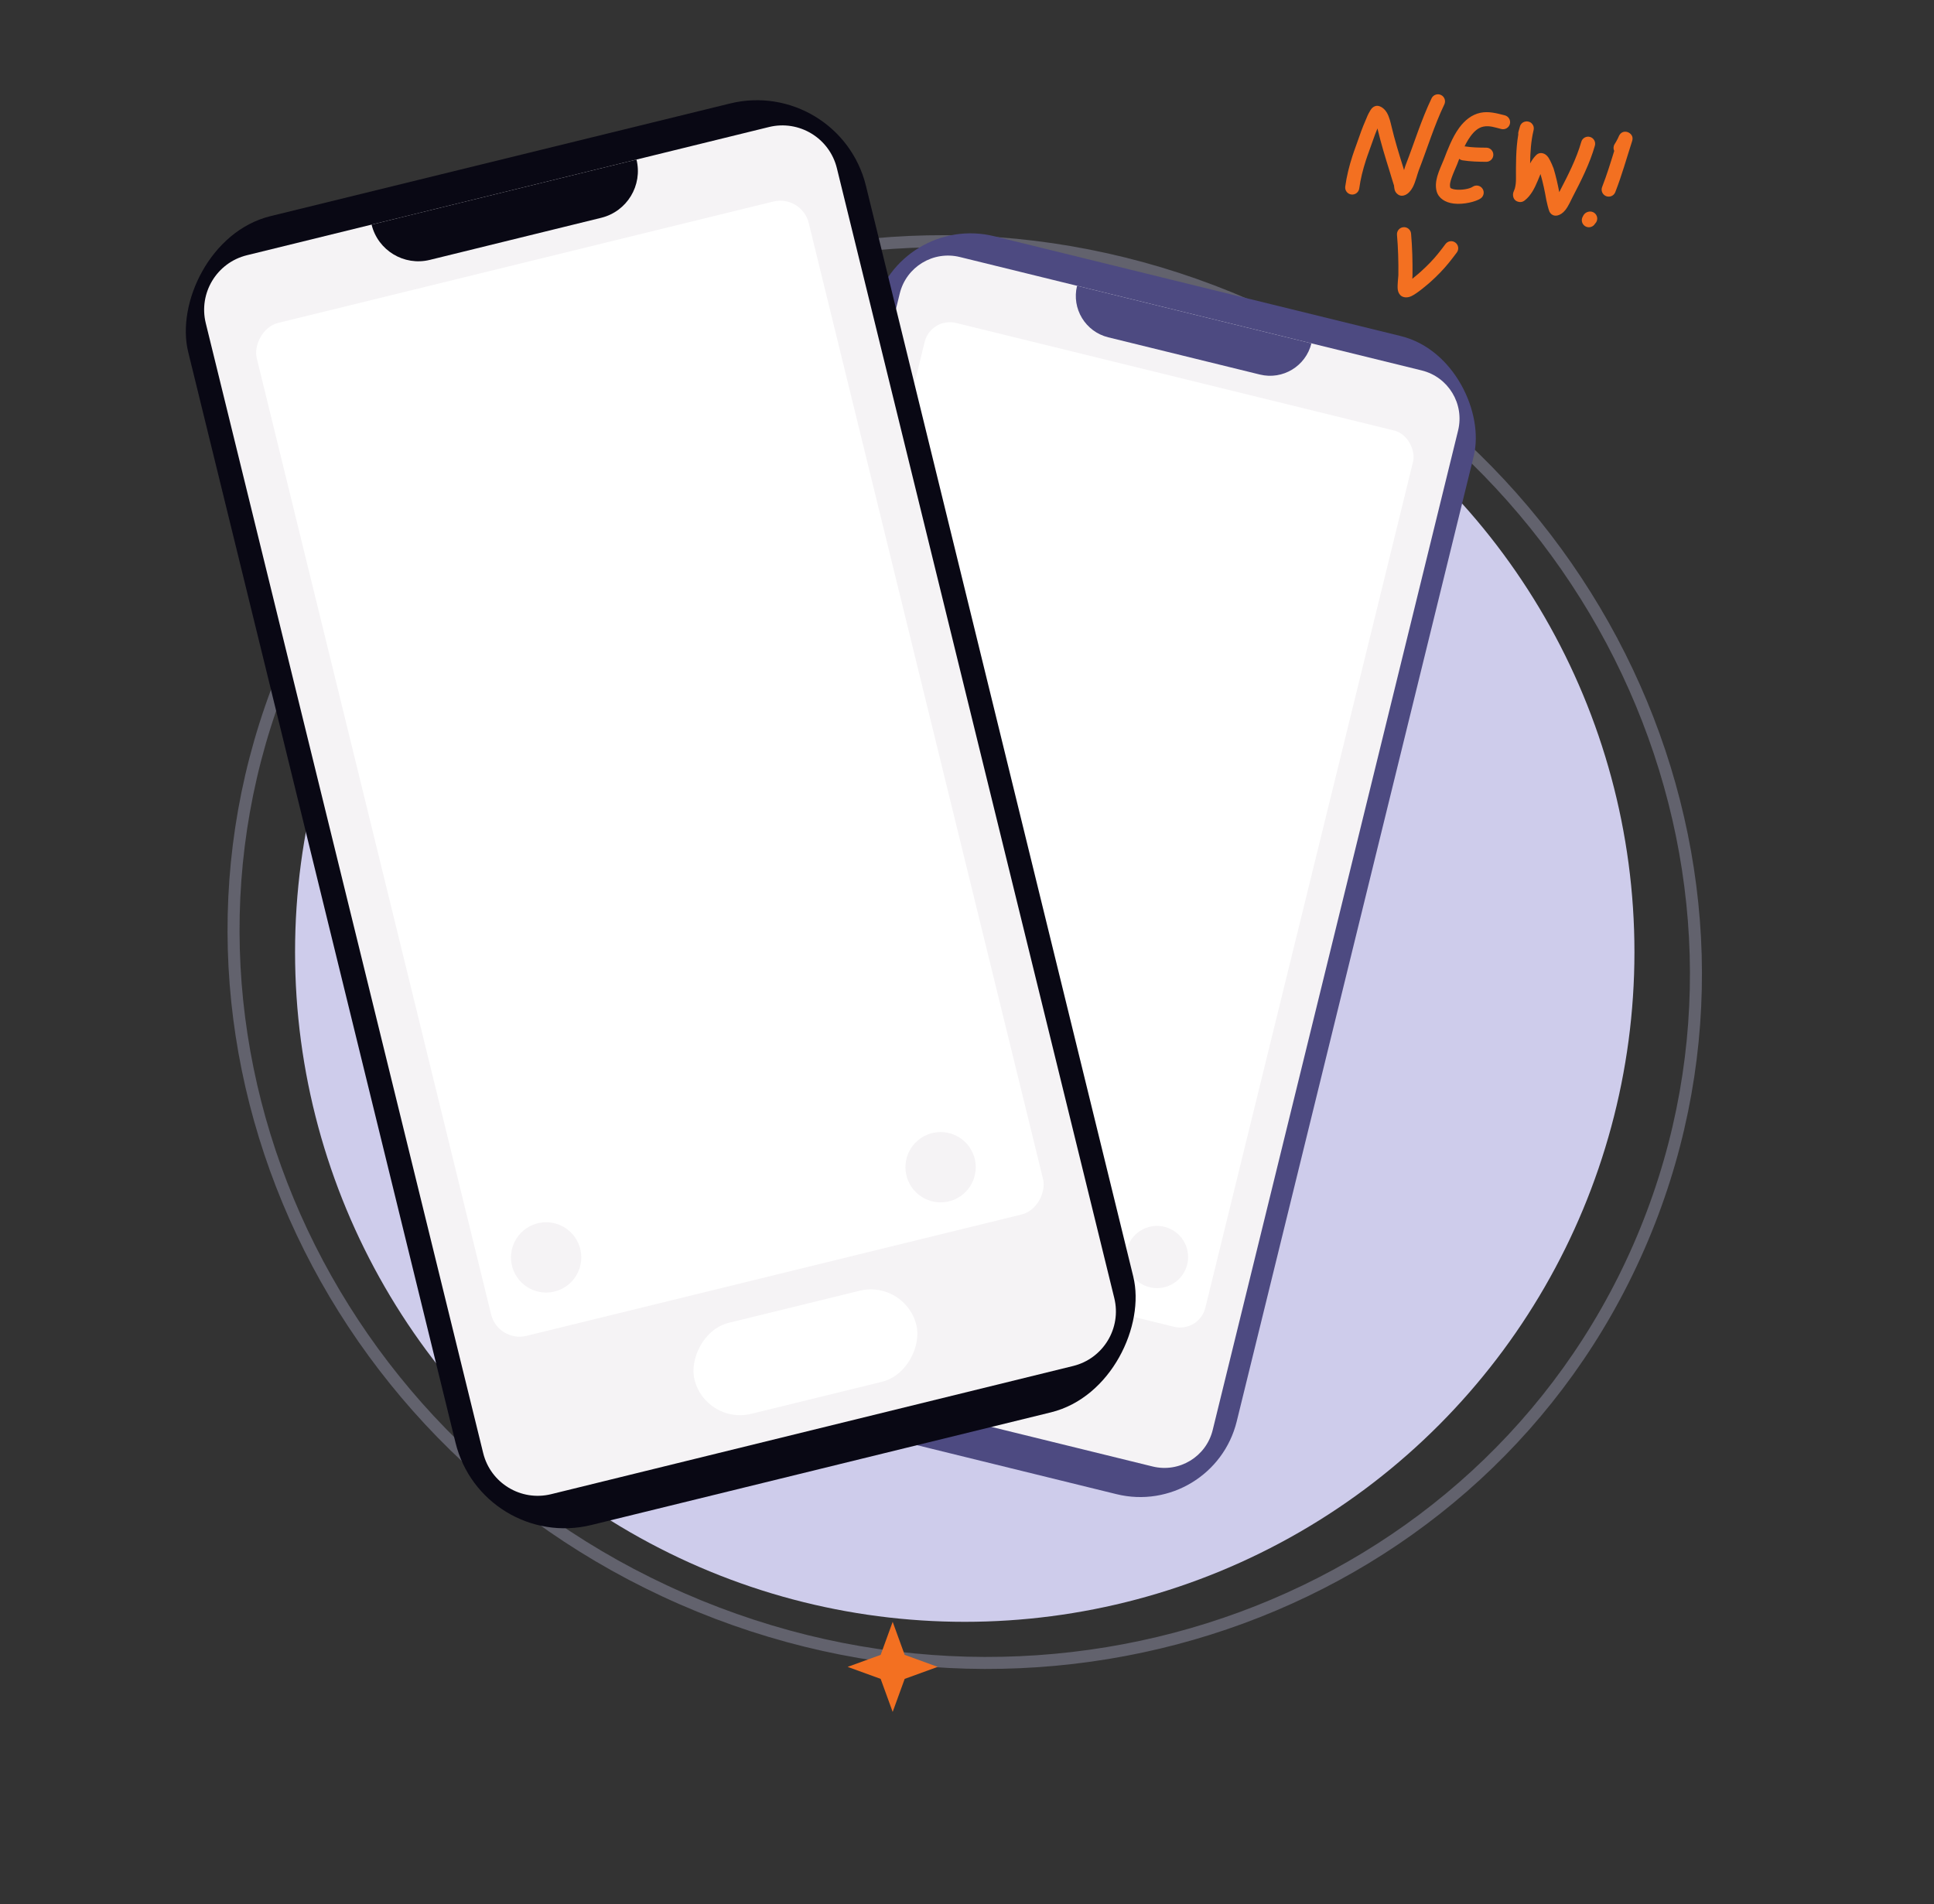 <svg width="322" height="317" viewBox="0 0 322 317" fill="none" xmlns="http://www.w3.org/2000/svg">
<rect x="0" y="0" width="322" height="317" fill="#333333" stroke="none"/>
<path d="M272.869 207.567C246.892 266.992 175.588 293.277 113.561 266.163C51.534 239.048 22.404 168.859 48.381 109.433C74.358 50.008 145.662 23.723 207.689 50.837C269.715 77.952 298.846 148.141 272.869 207.567Z" stroke="#BEBCDE" stroke-opacity="0.34" stroke-width="2"/>
<circle cx="160.625" cy="158.5" r="111.5" fill="#CECCEB"/>
<g clip-path="url(#clip0_259_492)">
<rect x="149.465" y="35.381" width="102.807" height="198.524" rx="16.544" transform="rotate(13.796 149.465 35.381)" fill="#4D4A81"/>
<path d="M149.808 48.85C150.898 44.413 155.377 41.7 159.814 42.789L236.703 61.669C241.14 62.758 243.854 67.238 242.764 71.675L201.905 238.077C200.816 242.514 196.336 245.227 191.899 244.138L115.01 225.258C110.573 224.169 107.86 219.689 108.949 215.252L149.808 48.85Z" fill="#F5F3F5"/>
<path d="M179.323 47.58L218.342 57.16V57.16C217.408 60.963 213.568 63.289 209.765 62.355L184.518 56.156C180.715 55.222 178.389 51.383 179.323 47.58V47.58Z" fill="#4D4A81"/>
<rect x="139.741" y="212.529" width="33.663" height="13.81" rx="6.905" transform="rotate(13.796 139.741 212.529)" fill="white"/>
<rect x="154.981" y="52.734" width="83.725" height="153.641" rx="4.316" transform="rotate(13.796 154.981 52.734)" fill="white"/>
<circle cx="134.532" cy="195.983" r="5.179" transform="rotate(22.886 134.532 195.983)" fill="#F5F3F5"/>
<circle cx="192.634" cy="209.267" r="5.179" transform="rotate(22.886 192.634 209.267)" fill="#F5F3F5"/>
</g>
<g clip-path="url(#clip1_259_492)">
<rect width="116.212" height="224.41" rx="18.701" transform="matrix(-0.971 0.238 0.238 0.971 139.723 12.774)" fill="#090814"/>
<path d="M139.335 27.999C138.104 22.984 133.04 19.917 128.025 21.148L41.11 42.49C36.095 43.721 33.028 48.785 34.259 53.8L80.446 241.9C81.677 246.915 86.741 249.982 91.756 248.751L178.671 227.409C183.686 226.178 186.754 221.114 185.522 216.099L139.335 27.999Z" fill="#F5F3F5"/>
<path d="M105.972 26.563L61.866 37.393V37.393C62.921 41.692 67.262 44.321 71.561 43.266L100.1 36.258C104.398 35.202 107.028 30.862 105.972 26.563V26.563Z" fill="#090814"/>
<rect width="38.052" height="15.611" rx="7.806" transform="matrix(-0.971 0.238 0.238 0.971 150.715 213.02)" fill="white"/>
<rect width="94.642" height="173.674" rx="4.878" transform="matrix(-0.971 0.238 0.238 0.971 133.488 32.389)" fill="white"/>
<circle cx="5.854" cy="5.854" r="5.854" transform="matrix(-0.921 0.389 0.389 0.921 159.72 186.647)" fill="#F5F3F5"/>
<circle cx="5.854" cy="5.854" r="5.854" transform="matrix(-0.921 0.389 0.389 0.921 94.043 201.662)" fill="#F5F3F5"/>
</g>
<g clip-path="url(#clip2_259_492)">
<path fill-rule="evenodd" clip-rule="evenodd" d="M233.766 28.318C233.702 28.103 233.636 27.886 233.569 27.671C232.882 25.474 232.208 23.281 231.677 21.039C231.549 20.496 231.32 19.453 230.9 18.75C230.6 18.248 230.201 17.887 229.753 17.71C229.467 17.596 229.003 17.516 228.525 17.92C228.445 17.988 228.324 18.114 228.205 18.294C228.012 18.586 227.734 19.146 227.7 19.226C227.2 20.39 226.727 21.505 226.324 22.706C225.952 23.812 225.519 24.893 225.162 26.005C224.629 27.668 224.211 29.321 223.975 31.055C223.887 31.698 224.338 32.292 224.982 32.38C225.625 32.467 226.219 32.016 226.306 31.373C226.524 29.776 226.912 28.255 227.404 26.724C227.757 25.622 228.187 24.55 228.555 23.455C228.794 22.743 229.06 22.062 229.342 21.383L229.387 21.581C229.93 23.877 230.619 26.123 231.322 28.372C231.585 29.215 231.82 30.062 232.097 30.9C232.106 30.992 232.148 31.416 232.195 31.579C232.271 31.849 232.404 32.05 232.54 32.188C232.886 32.54 233.331 32.726 233.954 32.464C234.42 32.268 234.875 31.817 235.217 31.167C235.688 30.274 235.995 28.924 236.22 28.348C237.642 24.703 238.778 20.917 240.473 17.383C240.754 16.797 240.506 16.094 239.921 15.813C239.335 15.533 238.631 15.78 238.351 16.365C236.63 19.952 235.47 23.792 234.027 27.493C233.95 27.69 233.865 27.984 233.766 28.318Z" fill="#F37021"/>
<path fill-rule="evenodd" clip-rule="evenodd" d="M250.533 19.197C249.194 18.863 247.874 18.488 246.492 18.773C245.047 19.072 243.875 20.018 242.947 21.28C241.764 22.891 240.983 25.028 240.399 26.535C240.096 27.316 239.58 28.351 239.297 29.365C239.054 30.237 238.984 31.099 239.191 31.844C239.517 33.015 240.616 33.721 242.049 33.892C243.704 34.09 245.748 33.569 246.521 33.033C247.055 32.664 247.189 31.93 246.818 31.396C246.449 30.862 245.716 30.729 245.181 31.098C244.691 31.438 243.378 31.681 242.328 31.555C242.094 31.527 241.872 31.48 241.685 31.396C241.588 31.352 241.487 31.314 241.459 31.215C241.323 30.726 241.499 30.149 241.697 29.577C241.971 28.78 242.355 28 242.594 27.386C243.116 26.038 243.786 24.114 244.844 22.674C245.412 21.901 246.085 21.261 246.97 21.078C247.996 20.866 248.966 21.232 249.963 21.481C250.593 21.638 251.232 21.254 251.389 20.624C251.547 19.994 251.163 19.355 250.533 19.197Z" fill="#F37021"/>
<path fill-rule="evenodd" clip-rule="evenodd" d="M247.461 24.584C246.284 24.579 245.037 24.552 243.874 24.366C243.233 24.263 242.629 24.7 242.525 25.341C242.423 25.983 242.86 26.587 243.501 26.69C244.781 26.895 246.153 26.932 247.449 26.939C248.098 26.942 248.629 26.417 248.632 25.768C248.635 25.118 248.111 24.588 247.461 24.584Z" fill="#F37021"/>
<path fill-rule="evenodd" clip-rule="evenodd" d="M259.608 31.991C259.357 30.666 259.055 29.332 258.666 28.051C258.634 27.947 258.171 26.782 257.812 26.244C257.569 25.881 257.285 25.683 257.1 25.603C256.56 25.37 256.094 25.476 255.704 25.88C255.33 26.268 255.024 26.718 254.757 27.203C254.783 25.354 254.895 23.5 255.324 21.719C255.36 21.572 255.364 21.496 255.366 21.483C255.397 21.089 255.253 20.87 255.204 20.788C254.965 20.384 254.626 20.243 254.289 20.216C254.249 20.212 253.344 20.134 253.064 21.054C253.041 21.128 252.899 21.667 252.831 21.871C252.773 22.049 252.759 22.23 252.784 22.403C252.37 24.834 252.394 27.36 252.4 29.816C252.401 30.347 252.346 30.862 252.214 31.376C252.176 31.526 252.026 31.831 251.975 31.994C251.89 32.269 251.9 32.49 251.918 32.61C252.011 33.234 252.399 33.507 252.842 33.604C253.031 33.645 253.418 33.715 253.876 33.352C254.908 32.537 255.503 31.336 256.025 30.084C256.179 29.713 256.324 29.338 256.486 28.977C256.9 30.393 257.205 31.871 257.458 33.32C257.486 33.479 257.83 34.977 257.986 35.258C258.376 35.962 258.995 35.936 259.286 35.877C259.73 35.787 260.211 35.478 260.617 34.97C261.142 34.312 261.594 33.259 261.806 32.852C263.231 30.11 264.692 27.228 265.54 24.251C265.718 23.627 265.356 22.975 264.731 22.797C264.106 22.619 263.455 22.982 263.277 23.606C262.471 26.433 261.07 29.163 259.717 31.766C259.686 31.826 259.65 31.903 259.608 31.991Z" fill="#F37021"/>
<path fill-rule="evenodd" clip-rule="evenodd" d="M268.757 25.131C268.135 27.143 267.523 29.139 266.744 31.131C266.507 31.736 266.806 32.419 267.411 32.656C268.016 32.892 268.699 32.594 268.936 31.988C270.035 29.179 270.81 26.364 271.735 23.505C272.093 22.4 271.067 22.017 271.003 21.995C270.862 21.947 270.08 21.711 269.606 22.517C269.577 22.566 269.416 22.938 269.346 23.078C269.185 23.399 269.01 23.702 268.821 24.008C268.603 24.36 268.592 24.782 268.757 25.131Z" fill="#F37021"/>
<path fill-rule="evenodd" clip-rule="evenodd" d="M265.555 37.252C265.835 36.991 265.982 36.598 265.913 36.193C265.803 35.552 265.194 35.122 264.554 35.232C263.962 35.333 263.666 35.69 263.451 36.209C263.204 36.81 263.491 37.499 264.092 37.746C264.641 37.972 265.264 37.751 265.555 37.252Z" fill="#F37021"/>
<path fill-rule="evenodd" clip-rule="evenodd" d="M235.142 46.412C235.16 46.132 235.172 45.91 235.173 45.861C235.202 43.542 235.137 41.203 234.935 38.893C234.878 38.245 234.308 37.766 233.66 37.823C233.013 37.879 232.534 38.45 232.59 39.098C232.785 41.329 232.847 43.591 232.819 45.831C232.817 46.002 232.642 47.434 232.708 48.108C232.769 48.718 233.064 49.087 233.265 49.241C233.585 49.484 234.198 49.659 234.964 49.313C235.965 48.861 237.845 47.218 238.156 46.944C238.728 46.441 239.282 45.888 239.812 45.345C240.818 44.315 241.693 43.184 242.552 42.033C242.941 41.513 242.834 40.775 242.313 40.386C241.793 39.998 241.055 40.105 240.666 40.625C239.869 41.693 239.062 42.745 238.129 43.7C237.639 44.201 237.129 44.713 236.601 45.178C236.443 45.316 235.803 45.899 235.142 46.412Z" fill="#F37021"/>
</g>
<path d="M148.625 270L150.624 275.501L156.125 277.5L150.624 279.499L148.625 285L146.625 279.499L141.125 277.5L146.625 275.501L148.625 270Z" fill="#F37021"/>
<defs>
<clipPath id="clip0_259_492">
<rect x="149.465" y="35.381" width="102.807" height="198.524" rx="16.544" transform="rotate(13.796 149.465 35.381)" fill="white"/>
</clipPath>
<clipPath id="clip1_259_492">
<rect width="116.212" height="224.41" rx="18.701" transform="matrix(-0.971 0.238 0.238 0.971 139.723 12.774)" fill="white"/>
</clipPath>
<clipPath id="clip2_259_492">
<rect width="42.365" height="42.365" fill="white" transform="translate(236.571 3) rotate(28.857)"/>
</clipPath>
</defs>
</svg>
